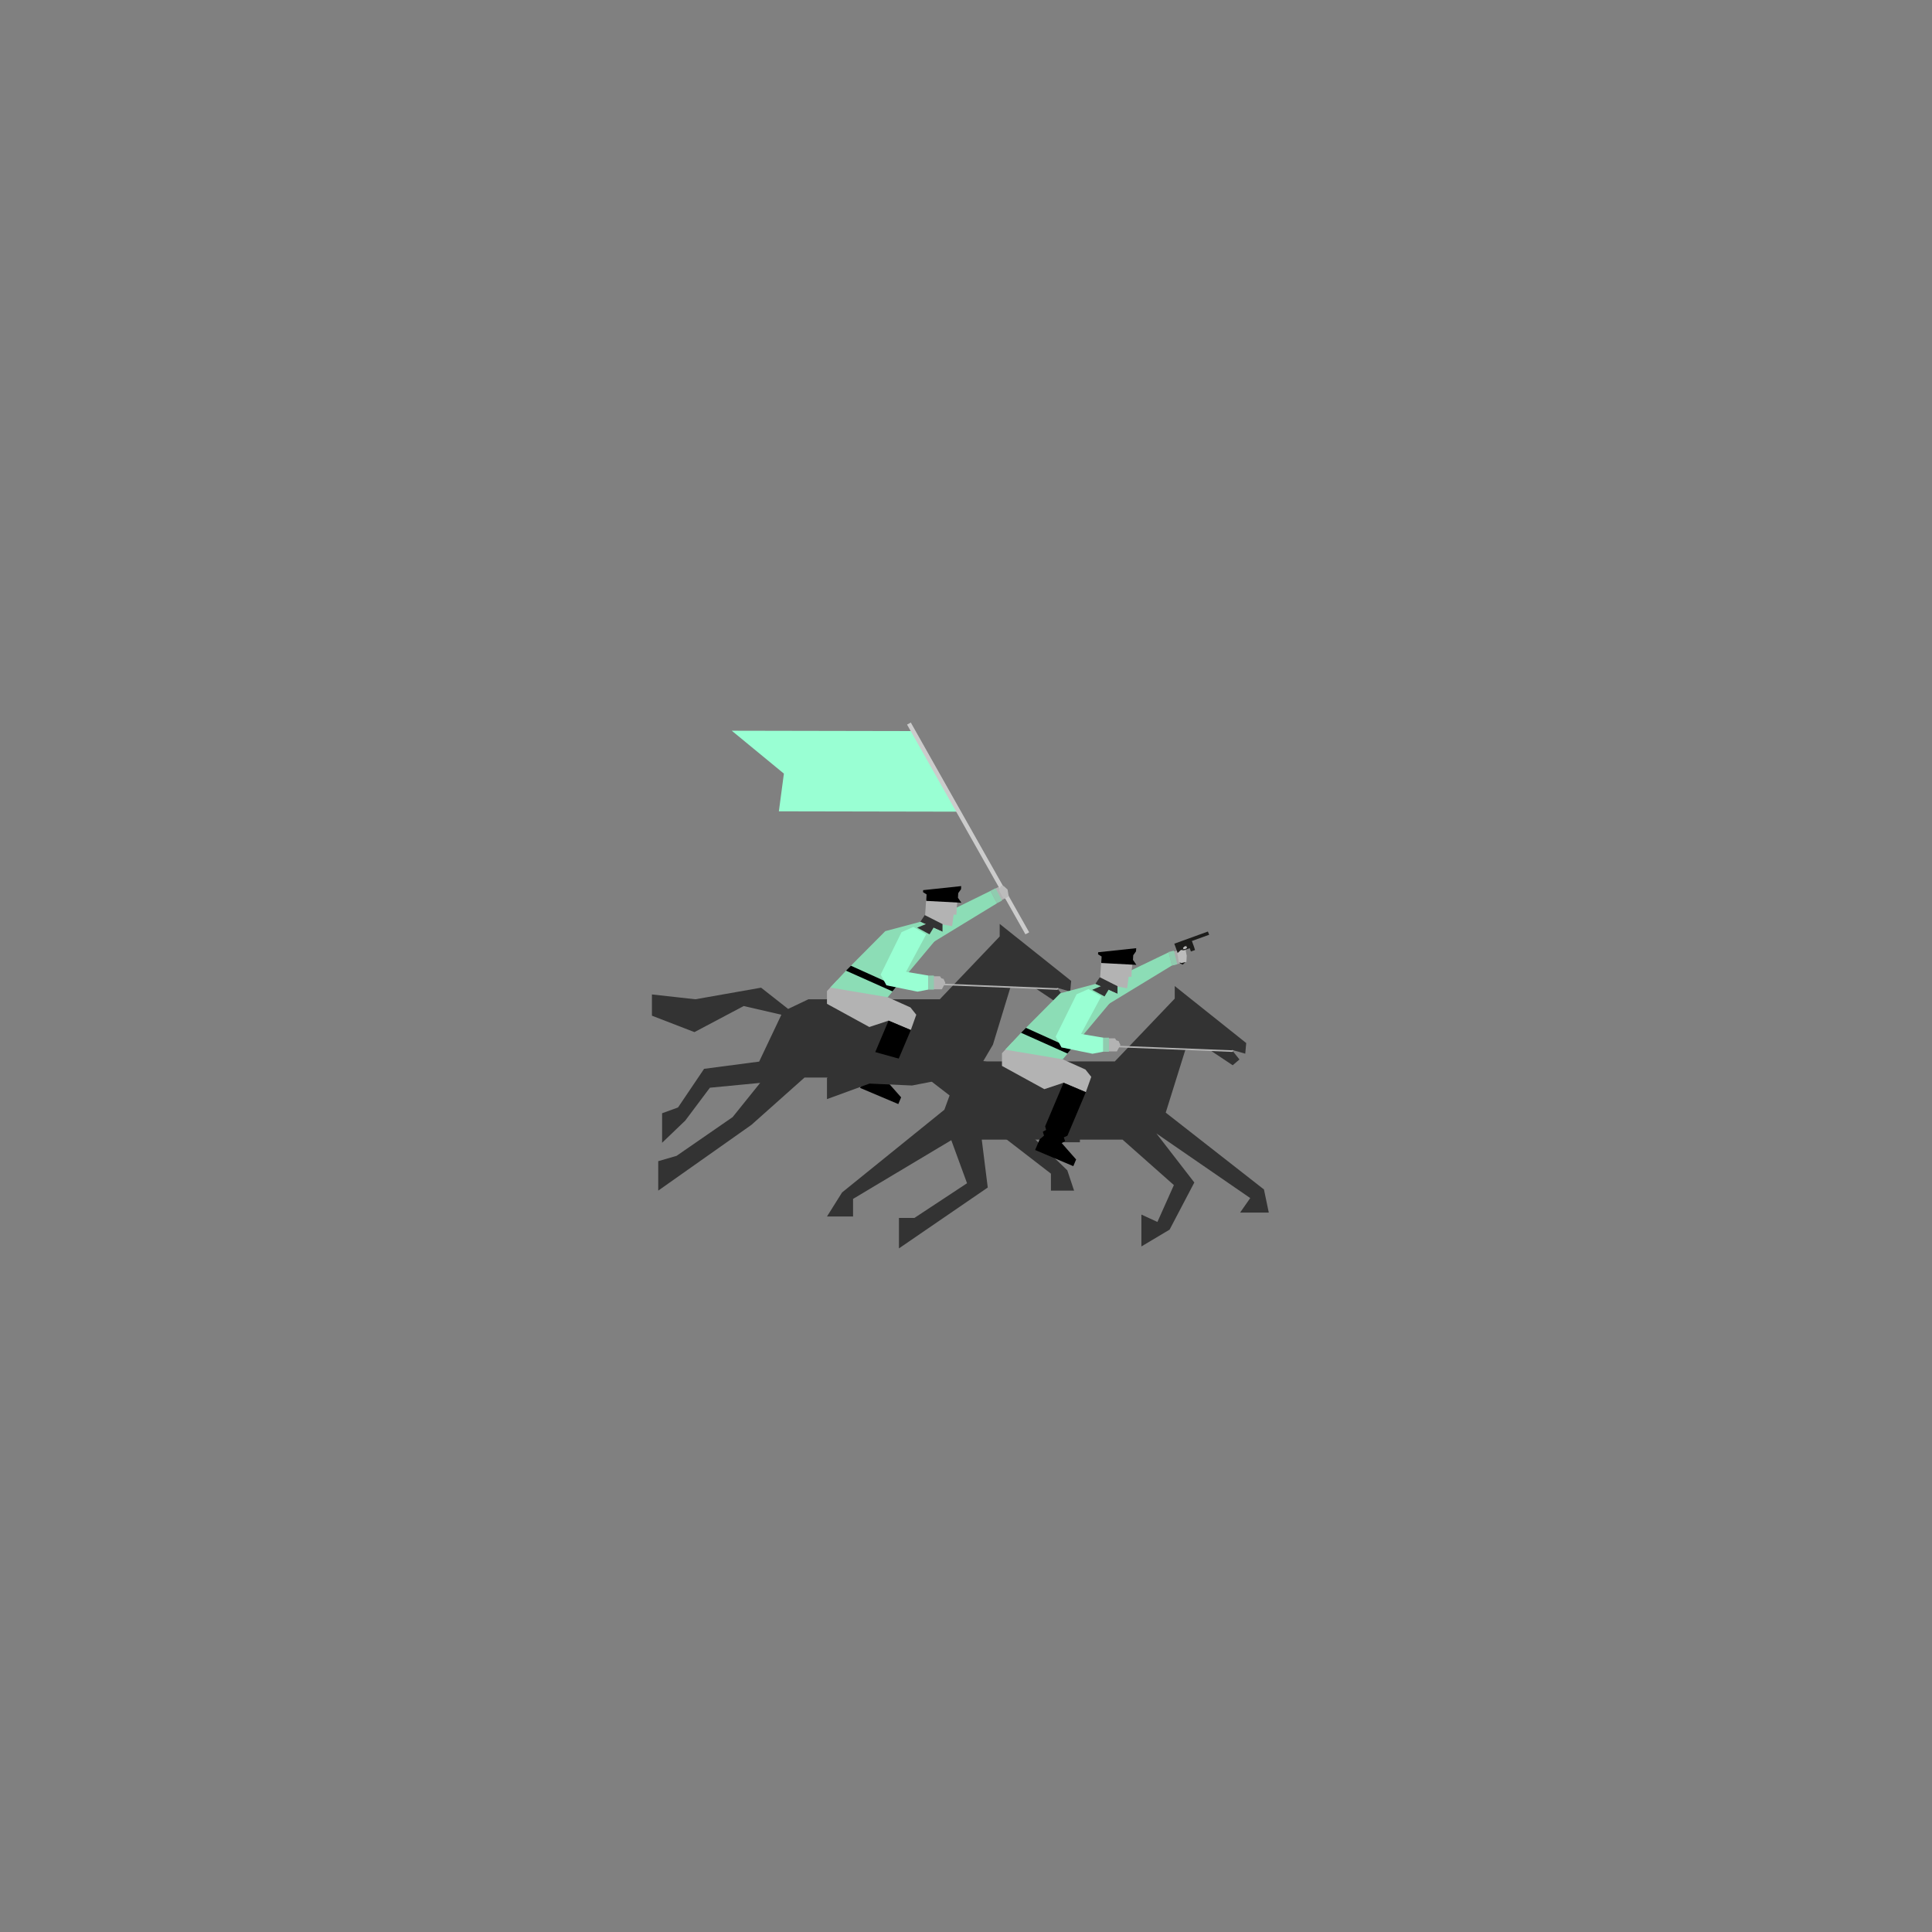 <svg id="Layer_1" data-name="Layer 1" xmlns="http://www.w3.org/2000/svg" viewBox="0 0 500 500"><rect x="0" y="0" width="500" height="500" fill="#808080" stroke="none"/><defs><style>.cls-1{fill:#99ffd3;}.cls-2{fill:#8cddb6;}.cls-3{fill:#b3b3b3;}.cls-4{fill:#333;}.cls-5{fill:#8fccaf;}.cls-6{fill:#ccc;}.cls-7{fill:#bcbcbc;}.cls-8{fill:#aaa;}.cls-9{fill:#1d1d1b;}.cls-10{fill:none;}</style></defs><title>icon-29Artboard 7</title><polygon class="cls-1" points="248.51 210.06 201.57 209.97 202.87 200.21 189.38 189.11 236.31 189.2 248.51 210.06"/><polygon class="cls-2" points="256.37 230.55 236.84 240.16 238.88 245.44 258.04 233.76 256.37 230.55"/><polygon class="cls-3" points="239.13 241.24 239.68 232.91 247.83 232.87 247.59 235.04 247.53 236.72 246.81 236.71 246.41 239.69 243.93 239.26 243.32 240.77 239.13 241.24"/><polygon points="239.8 231.47 238.88 230.89 238.91 230.37 248.75 229.32 248.71 230.13 247.99 231.14 247.92 232.34 248.81 233.63 239.71 233.15 239.8 231.47"/><polygon class="cls-3" points="240.25 256.03 243.74 256.03 244.66 254.37 244.19 253.34 243.62 253.18 243.27 252.65 240.25 252.65 240.25 256.03"/><polygon class="cls-4" points="170.35 300.51 170.35 308.13 194.47 291.11 208.22 278.86 239.74 278.86 271.98 303.74 271.98 308.13 277.97 308.13 276.22 302.88 253.23 280.75 270.35 282.61 274.1 290.36 273.6 295.61 279.48 295.61 279.48 291.11 272.98 278.36 254.47 274.61 256.97 270.36 261.47 255.61 267.72 255.61 273.72 259.61 275.47 258.11 273.47 255.61 276.97 256.61 277.22 253.86 258.72 239.11 258.72 242.36 243.22 258.61 209.22 258.61 203.97 261.11 196.97 255.61 179.97 258.61 168.72 257.36 168.72 262.86 179.72 267.11 192.47 260.36 202.22 262.61 196.47 274.74 182.22 276.61 175.47 286.61 171.35 288.11 171.35 295.75 177.35 290 183.72 281.5 196.73 280.25 189.6 289.11 175.1 299.13 170.35 300.51"/><polygon class="cls-3" points="216.67 253.64 214.02 256.49 214.02 259.79 224.98 265.79 229.96 264.14 235.72 266.57 237.13 262.61 235.62 260.72 227.96 257.28 216.67 253.64"/><polygon class="cls-4" points="239.33 236.83 243.92 239.15 243.92 241.14 238.19 238.56 239.33 236.83"/><polygon class="cls-2" points="229.11 240.98 218.94 251.21 214.87 255.58 229.75 258.08 243.92 241.14 238.19 238.56 229.11 240.98"/><polygon points="230.96 256.57 218.94 251.21 220.21 249.93 232.05 255.28 230.96 256.57"/><polygon class="cls-1" points="234.48 251.5 239.7 241.8 236.38 239.89 233.32 241.24 227.91 252.22 229.41 255 237.44 256.64 240.25 256.1 240.25 252.47 234.48 251.5"/><rect class="cls-5" x="240.25" y="252.47" width="1.44" height="3.63"/><polygon class="cls-3" points="257.96 233.61 261.06 232 259.63 229.52 259.07 229.21 256.4 230.61 257.96 233.61"/><rect class="cls-5" x="257.12" y="230.01" width="1.44" height="3.62" transform="translate(-77.92 145.29) rotate(-27.51)"/><polygon class="cls-3" points="273.67 256.16 243.62 254.95 243.94 254.56 273.98 255.77 273.67 256.16"/><polygon class="cls-4" points="240.01 238.99 237.37 240.08 240.56 241.8 241.67 239.97 240.01 238.99"/><polygon class="cls-6" points="266.35 241.28 265.38 241.8 234.74 187.52 235.72 187 266.35 241.28"/><polygon class="cls-7" points="259.07 229.21 258.51 230.31 259.51 232.25 260.04 232.53 261.06 232 260.76 230.22 259.78 229.32 259.07 229.21"/><polygon points="230.95 277.85 235.72 266.57 229.96 264.14 229.25 265.82 225.19 275.41 225.44 276.34 224.59 276.82 224.9 277.82 223.76 278.79 222.59 281.55 232.48 285.73 233.21 283.99 229.47 279.76 230.36 279.25 230.01 278.28 230.95 277.85"/><polygon class="cls-2" points="302.49 246.43 282.14 256.23 284.17 261.51 303.34 249.84 302.49 246.43"/><polygon class="cls-3" points="284.43 257.32 284.97 248.99 293.12 248.94 292.88 251.12 292.82 252.8 292.1 252.78 291.7 255.76 289.23 255.33 288.62 256.84 284.43 257.32"/><polygon points="285.1 247.54 284.17 246.97 284.2 246.44 294.05 245.39 294 246.2 293.28 247.22 293.21 248.42 294.1 249.71 285 249.22 285.1 247.54"/><polygon class="cls-3" points="285.55 272.11 289.04 272.11 289.96 270.44 289.49 269.42 288.92 269.25 288.56 268.72 285.55 268.72 285.55 272.11"/><polygon class="cls-4" points="232.65 315.2 232.65 323.08 255.63 307.33 254.08 294.94 290.52 294.94 303.8 306.7 299.54 316.24 295.39 314.33 295.39 322.58 302.69 318.23 309.09 306.03 299.27 293.33 323.56 310.06 320.94 313.81 328.36 313.81 327.11 307.83 301.69 287.95 306.77 271.69 313.02 271.69 319.02 275.69 320.77 274.19 318.77 271.69 322.27 272.69 322.52 269.94 304.02 255.19 304.02 258.44 288.52 274.69 254.52 274.69 249.52 276.18 240.52 276.18 225.27 271.93 214.02 278.95 214.02 284.45 225.02 280.43 236.02 280.93 247.52 278.69 244.4 287.2 217.93 308.6 214.02 314.83 220.77 314.83 220.77 310.27 246.19 295.08 250.27 306.22 236.65 315.2 232.65 315.2"/><polygon class="cls-3" points="261.97 269.72 259.31 272.57 259.31 275.86 270.27 281.87 275.25 280.21 281.01 282.65 282.42 278.69 280.91 276.79 273.25 273.35 261.97 269.72"/><polygon class="cls-4" points="284.63 252.91 289.21 255.22 289.21 257.21 283.48 254.64 284.63 252.91"/><polygon points="276.25 293.92 281.01 282.65 275.25 280.21 274.54 281.89 270.48 291.49 270.74 292.42 269.89 292.89 270.19 293.9 269.06 294.86 267.89 297.62 277.77 301.8 278.5 300.07 274.77 295.83 275.65 295.33 275.31 294.35 276.25 293.92"/><polygon class="cls-2" points="274.41 257.05 264.24 267.28 260.16 271.65 275.04 274.15 289.21 257.21 283.48 254.64 274.41 257.05"/><polygon points="276.25 272.65 264.24 267.28 265.51 266 277.35 271.35 276.25 272.65"/><polygon class="cls-1" points="279.77 267.58 284.99 257.87 281.68 255.97 278.62 257.32 273.21 268.29 274.71 271.07 282.74 272.71 285.55 272.17 285.55 268.55 279.77 267.58"/><rect class="cls-5" x="285.55" y="268.55" width="1.44" height="3.63"/><polygon class="cls-8" points="303.26 249.86 306.87 248.97 306.57 246.96 307.12 245.24 306.78 244.94 305.82 245.74 302.49 246.55 303.26 249.86"/><rect class="cls-5" x="302.82" y="246.15" width="1.44" height="3.62" transform="translate(-50.27 79.32) rotate(-13.76)"/><polygon class="cls-3" points="318.96 272.23 288.92 271.02 289.23 270.63 319.27 271.84 318.96 272.23"/><polygon class="cls-4" points="285.31 255.06 282.67 256.16 285.85 257.88 286.96 256.04 285.31 255.06"/><path class="cls-9" d="M312.6,241.08l-8.69,3.15.31.85.53,1.47.6,2.75.73.36.61-.55-.59-3.06,1.8-.66.31.86,1.06-.38L309,245l-.54-1.47,4.48-1.62Zm-5.39,4.22-1.18.43,1-1Z"/><polygon class="cls-7" points="305.64 245.84 304.67 246.72 305.07 249.03 305.77 249.23 307.04 248.92 307.12 247.33 306.87 246.03 305.64 245.84"/><polygon class="cls-7" points="306.15 245.29 306.31 245.58 306.68 245.65 307.21 245.27 306.73 244.83 306.15 245.29"/><ellipse class="cls-10" cx="250" cy="250" rx="112.5" ry="79.01"/></svg>